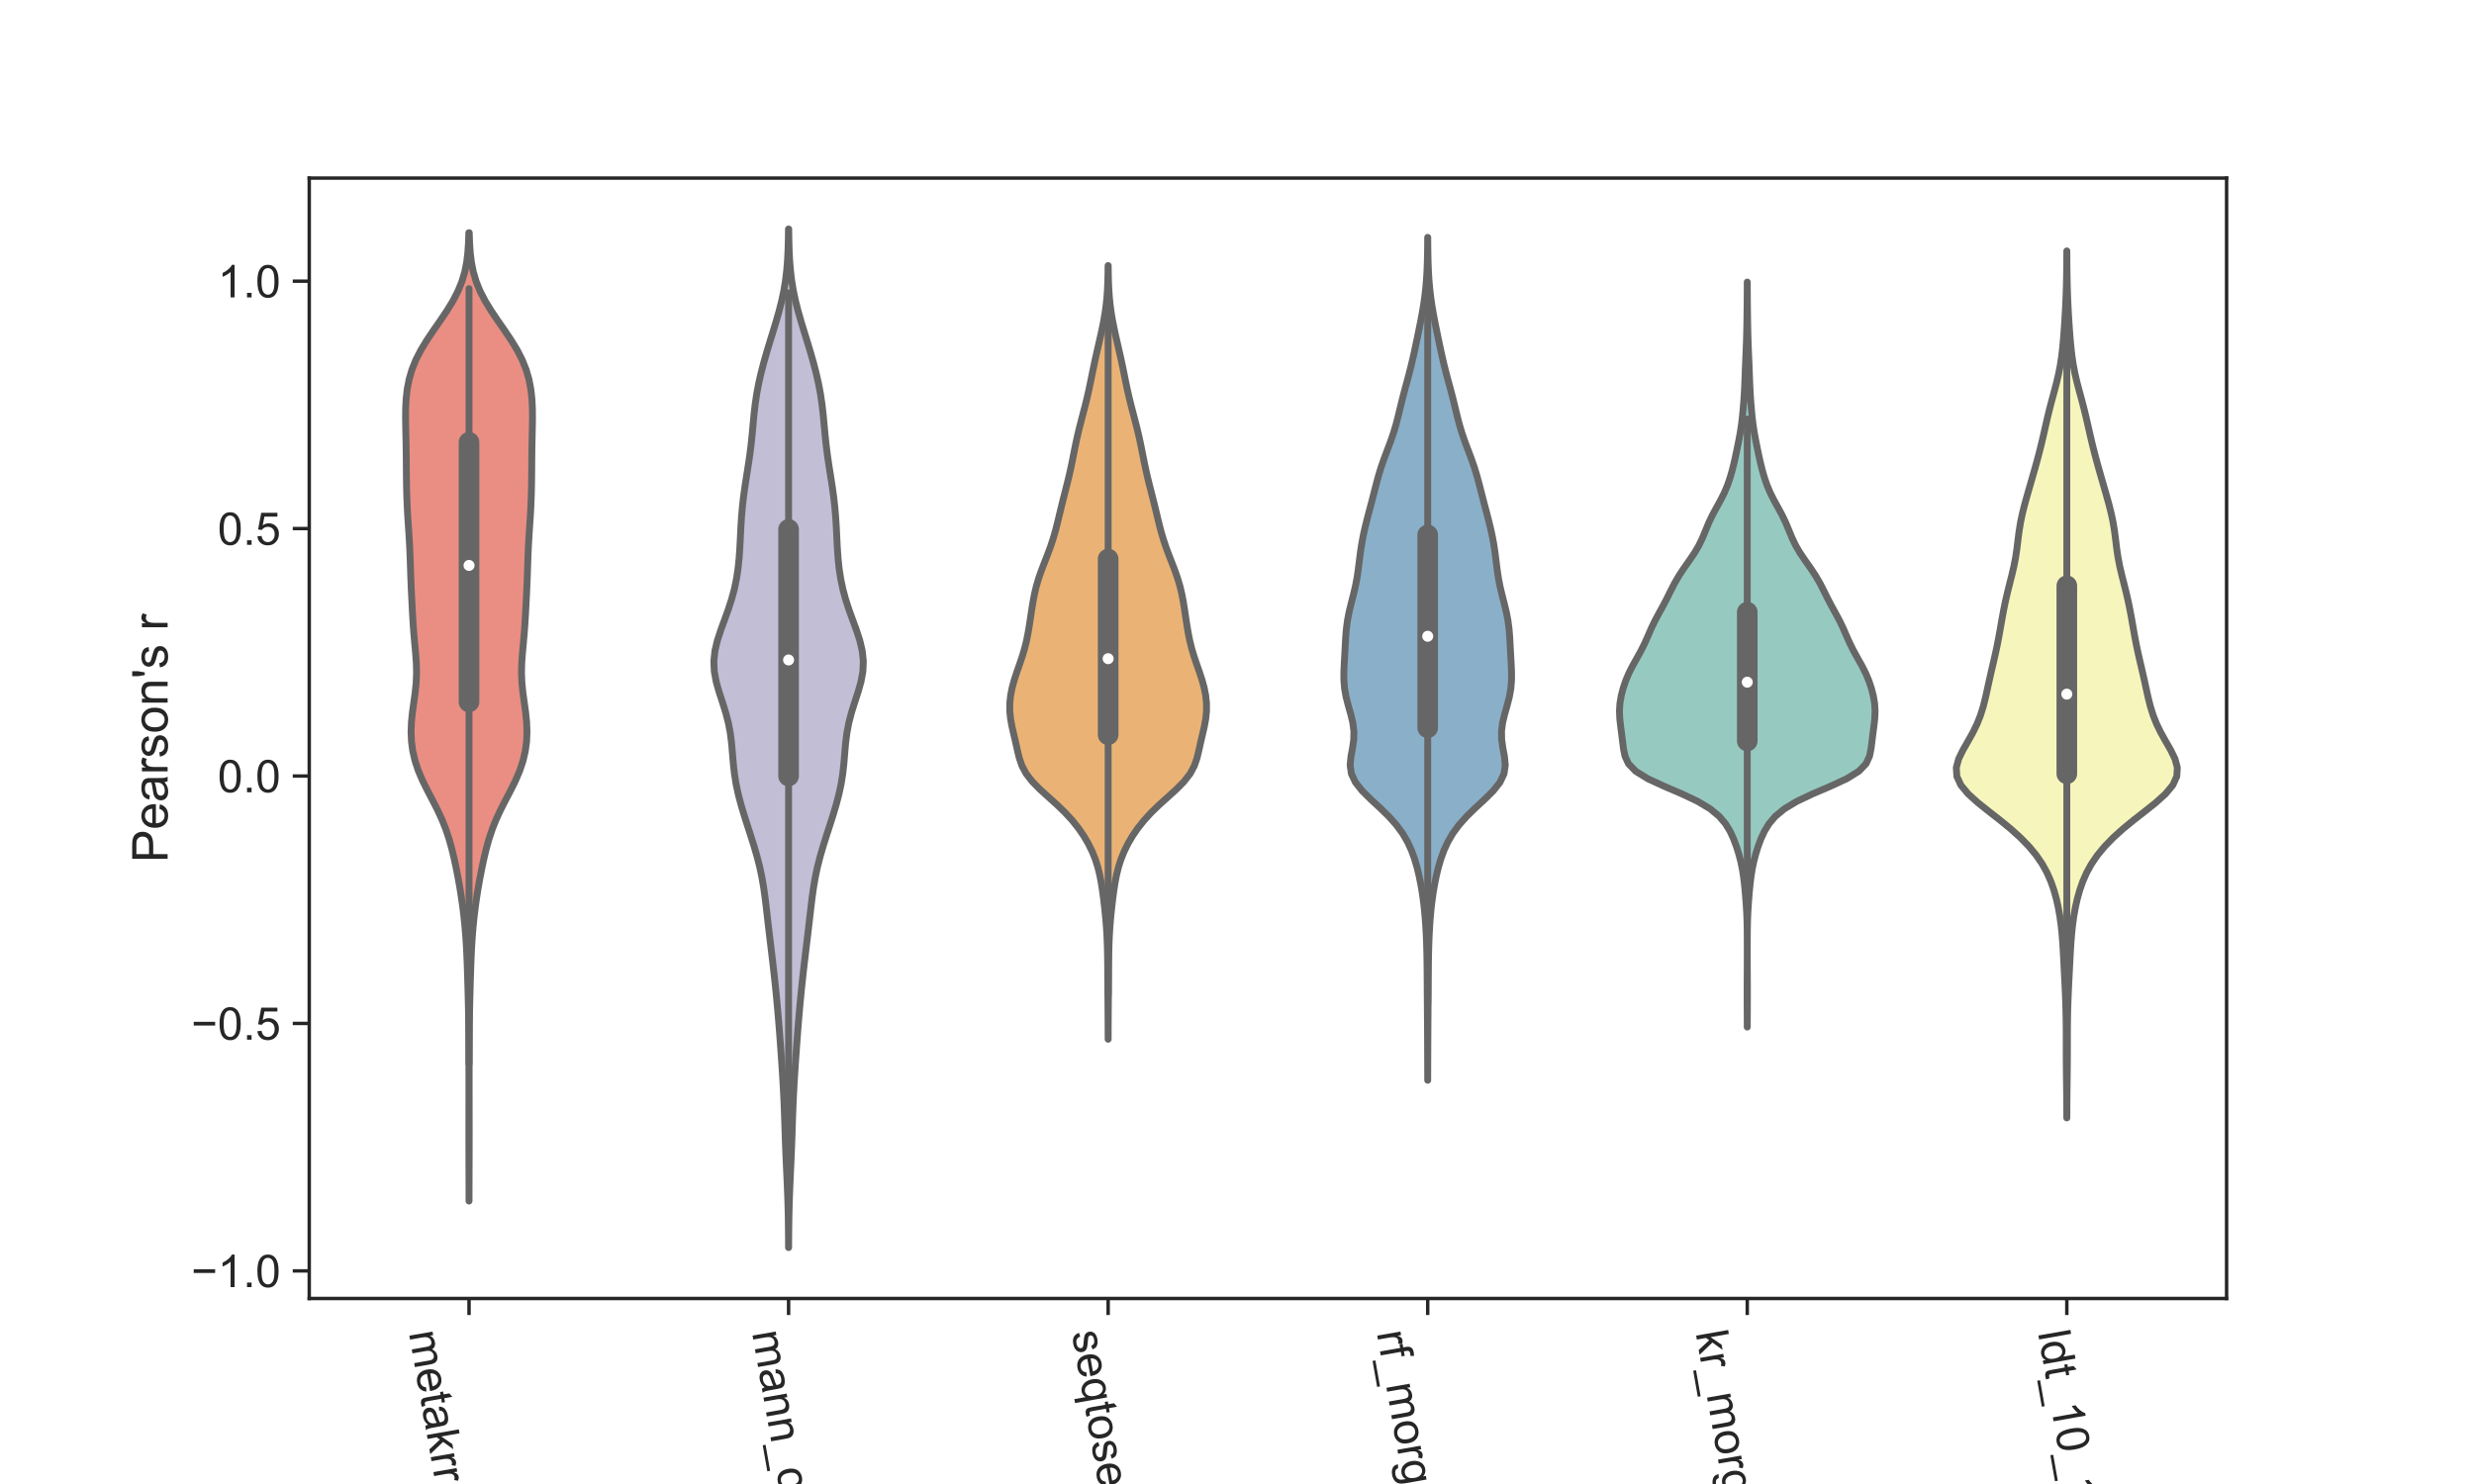 <?xml version="1.0" encoding="utf-8" standalone="no"?>
<!DOCTYPE svg PUBLIC "-//W3C//DTD SVG 1.1//EN"
  "http://www.w3.org/Graphics/SVG/1.1/DTD/svg11.dtd">
<!-- Created with matplotlib (https://matplotlib.org/) -->
<svg height="432pt" version="1.1" viewBox="0 0 720 432" width="720pt" xmlns="http://www.w3.org/2000/svg" xmlns:xlink="http://www.w3.org/1999/xlink">
 <defs>
  <style type="text/css">
*{stroke-linecap:butt;stroke-linejoin:round;}
  </style>
 </defs>
 <g id="figure_1">
  <g id="patch_1">
   <path d="M 0 432 
L 720 432 
L 720 0 
L 0 0 
z
" style="fill:#ffffff;"/>
  </g>
  <g id="axes_1">
   <g id="patch_2">
    <path d="M 90 378 
L 648 378 
L 648 51.84 
L 90 51.84 
z
" style="fill:#ffffff;"/>
   </g>
   <g id="matplotlib.axis_1">
    <g id="xtick_1">
     <g id="line2d_1">
      <defs>
       <path d="M 0 0 
L 0 4.8 
" id="mbf2b2a8d38" style="stroke:#262626;"/>
      </defs>
      <g>
       <use style="fill:#262626;stroke:#262626;" x="136.5" xlink:href="#mbf2b2a8d38" y="378"/>
      </g>
     </g>
     <g id="text_1">
      <!-- metakrr_skfL:1cv:1_cnn_10 -->
      <defs>
       <path d="M 6.594 0 
L 6.594 51.859 
L 14.453 51.859 
L 14.453 44.578 
Q 16.891 48.391 20.938 50.703 
Q 25 53.031 30.172 53.031 
Q 35.938 53.031 39.625 50.641 
Q 43.312 48.25 44.828 43.953 
Q 50.984 53.031 60.844 53.031 
Q 68.562 53.031 72.703 48.75 
Q 76.859 44.484 76.859 35.594 
L 76.859 0 
L 68.109 0 
L 68.109 32.672 
Q 68.109 37.938 67.25 40.25 
Q 66.406 42.578 64.156 43.984 
Q 61.922 45.406 58.891 45.406 
Q 53.422 45.406 49.797 41.766 
Q 46.188 38.141 46.188 30.125 
L 46.188 0 
L 37.406 0 
L 37.406 33.688 
Q 37.406 39.547 35.25 42.469 
Q 33.109 45.406 28.219 45.406 
Q 24.516 45.406 21.359 43.453 
Q 18.219 41.5 16.797 37.734 
Q 15.375 33.984 15.375 26.906 
L 15.375 0 
z
" id="ArialMT-109"/>
       <path d="M 42.094 16.703 
L 51.172 15.578 
Q 49.031 7.625 43.219 3.219 
Q 37.406 -1.172 28.375 -1.172 
Q 17 -1.172 10.328 5.828 
Q 3.656 12.844 3.656 25.484 
Q 3.656 38.578 10.391 45.797 
Q 17.141 53.031 27.875 53.031 
Q 38.281 53.031 44.875 45.953 
Q 51.469 38.875 51.469 26.031 
Q 51.469 25.25 51.422 23.688 
L 12.75 23.688 
Q 13.234 15.141 17.578 10.594 
Q 21.922 6.062 28.422 6.062 
Q 33.25 6.062 36.672 8.594 
Q 40.094 11.141 42.094 16.703 
z
M 13.234 30.906 
L 42.188 30.906 
Q 41.609 37.453 38.875 40.719 
Q 34.672 45.797 27.984 45.797 
Q 21.922 45.797 17.797 41.75 
Q 13.672 37.703 13.234 30.906 
z
" id="ArialMT-101"/>
       <path d="M 25.781 7.859 
L 27.047 0.094 
Q 23.344 -0.688 20.406 -0.688 
Q 15.625 -0.688 12.984 0.828 
Q 10.359 2.344 9.281 4.812 
Q 8.203 7.281 8.203 15.188 
L 8.203 45.016 
L 1.766 45.016 
L 1.766 51.859 
L 8.203 51.859 
L 8.203 64.703 
L 16.938 69.969 
L 16.938 51.859 
L 25.781 51.859 
L 25.781 45.016 
L 16.938 45.016 
L 16.938 14.703 
Q 16.938 10.938 17.406 9.859 
Q 17.875 8.797 18.922 8.156 
Q 19.969 7.516 21.922 7.516 
Q 23.391 7.516 25.781 7.859 
z
" id="ArialMT-116"/>
       <path d="M 40.438 6.391 
Q 35.547 2.25 31.031 0.531 
Q 26.516 -1.172 21.344 -1.172 
Q 12.797 -1.172 8.203 3 
Q 3.609 7.172 3.609 13.672 
Q 3.609 17.484 5.344 20.625 
Q 7.078 23.781 9.891 25.688 
Q 12.703 27.594 16.219 28.562 
Q 18.797 29.25 24.031 29.891 
Q 34.672 31.156 39.703 32.906 
Q 39.75 34.719 39.75 35.203 
Q 39.75 40.578 37.25 42.781 
Q 33.891 45.75 27.25 45.75 
Q 21.047 45.75 18.094 43.578 
Q 15.141 41.406 13.719 35.891 
L 5.125 37.062 
Q 6.297 42.578 8.984 45.969 
Q 11.672 49.359 16.75 51.188 
Q 21.828 53.031 28.516 53.031 
Q 35.156 53.031 39.297 51.469 
Q 43.453 49.906 45.406 47.531 
Q 47.359 45.172 48.141 41.547 
Q 48.578 39.312 48.578 33.453 
L 48.578 21.734 
Q 48.578 9.469 49.141 6.219 
Q 49.703 2.984 51.375 0 
L 42.188 0 
Q 40.828 2.734 40.438 6.391 
z
M 39.703 26.031 
Q 34.906 24.078 25.344 22.703 
Q 19.922 21.922 17.672 20.938 
Q 15.438 19.969 14.203 18.094 
Q 12.984 16.219 12.984 13.922 
Q 12.984 10.406 15.641 8.062 
Q 18.312 5.719 23.438 5.719 
Q 28.516 5.719 32.469 7.938 
Q 36.422 10.156 38.281 14.016 
Q 39.703 17 39.703 22.797 
z
" id="ArialMT-97"/>
       <path d="M 6.641 0 
L 6.641 71.578 
L 15.438 71.578 
L 15.438 30.766 
L 36.234 51.859 
L 47.609 51.859 
L 27.781 32.625 
L 49.609 0 
L 38.766 0 
L 21.625 26.516 
L 15.438 20.562 
L 15.438 0 
z
" id="ArialMT-107"/>
       <path d="M 6.5 0 
L 6.5 51.859 
L 14.406 51.859 
L 14.406 44 
Q 17.438 49.516 20 51.266 
Q 22.562 53.031 25.641 53.031 
Q 30.078 53.031 34.672 50.203 
L 31.641 42.047 
Q 28.422 43.953 25.203 43.953 
Q 22.312 43.953 20.016 42.219 
Q 17.719 40.484 16.75 37.406 
Q 15.281 32.719 15.281 27.156 
L 15.281 0 
z
" id="ArialMT-114"/>
       <path d="M -1.516 -19.875 
L -1.516 -13.531 
L 56.734 -13.531 
L 56.734 -19.875 
z
" id="ArialMT-95"/>
       <path d="M 3.078 15.484 
L 11.766 16.844 
Q 12.5 11.625 15.844 8.844 
Q 19.188 6.062 25.203 6.062 
Q 31.25 6.062 34.172 8.516 
Q 37.109 10.984 37.109 14.312 
Q 37.109 17.281 34.516 19 
Q 32.719 20.172 25.531 21.969 
Q 15.875 24.422 12.141 26.203 
Q 8.406 27.984 6.469 31.125 
Q 4.547 34.281 4.547 38.094 
Q 4.547 41.547 6.125 44.5 
Q 7.719 47.469 10.453 49.422 
Q 12.5 50.922 16.031 51.969 
Q 19.578 53.031 23.641 53.031 
Q 29.734 53.031 34.344 51.266 
Q 38.969 49.516 41.156 46.5 
Q 43.359 43.5 44.188 38.484 
L 35.594 37.312 
Q 35.016 41.312 32.203 43.547 
Q 29.391 45.797 24.266 45.797 
Q 18.219 45.797 15.625 43.797 
Q 13.031 41.797 13.031 39.109 
Q 13.031 37.406 14.109 36.031 
Q 15.188 34.625 17.484 33.688 
Q 18.797 33.203 25.25 31.453 
Q 34.578 28.953 38.25 27.359 
Q 41.938 25.781 44.031 22.75 
Q 46.141 19.734 46.141 15.234 
Q 46.141 10.844 43.578 6.953 
Q 41.016 3.078 36.172 0.953 
Q 31.344 -1.172 25.25 -1.172 
Q 15.141 -1.172 9.844 3.031 
Q 4.547 7.234 3.078 15.484 
z
" id="ArialMT-115"/>
       <path d="M 8.688 0 
L 8.688 45.016 
L 0.922 45.016 
L 0.922 51.859 
L 8.688 51.859 
L 8.688 57.375 
Q 8.688 62.594 9.625 65.141 
Q 10.891 68.562 14.078 70.672 
Q 17.281 72.797 23.047 72.797 
Q 26.766 72.797 31.25 71.922 
L 29.938 64.266 
Q 27.203 64.75 24.75 64.75 
Q 20.75 64.75 19.094 63.031 
Q 17.438 61.328 17.438 56.641 
L 17.438 51.859 
L 27.547 51.859 
L 27.547 45.016 
L 17.438 45.016 
L 17.438 0 
z
" id="ArialMT-102"/>
       <path d="M 7.328 0 
L 7.328 71.578 
L 16.797 71.578 
L 16.797 8.453 
L 52.047 8.453 
L 52.047 0 
z
" id="ArialMT-76"/>
       <path d="M 9.031 41.844 
L 9.031 51.859 
L 19.047 51.859 
L 19.047 41.844 
z
M 9.031 0 
L 9.031 10.016 
L 19.047 10.016 
L 19.047 0 
z
" id="ArialMT-58"/>
       <path d="M 37.25 0 
L 28.469 0 
L 28.469 56 
Q 25.297 52.984 20.141 49.953 
Q 14.984 46.922 10.891 45.406 
L 10.891 53.906 
Q 18.266 57.375 23.781 62.297 
Q 29.297 67.234 31.594 71.875 
L 37.25 71.875 
z
" id="ArialMT-49"/>
       <path d="M 40.438 19 
L 49.078 17.875 
Q 47.656 8.938 41.812 3.875 
Q 35.984 -1.172 27.484 -1.172 
Q 16.844 -1.172 10.375 5.781 
Q 3.906 12.75 3.906 25.734 
Q 3.906 34.125 6.688 40.422 
Q 9.469 46.734 15.156 49.875 
Q 20.844 53.031 27.547 53.031 
Q 35.984 53.031 41.359 48.75 
Q 46.734 44.484 48.25 36.625 
L 39.703 35.297 
Q 38.484 40.531 35.375 43.156 
Q 32.281 45.797 27.875 45.797 
Q 21.234 45.797 17.078 41.031 
Q 12.938 36.281 12.938 25.984 
Q 12.938 15.531 16.938 10.797 
Q 20.953 6.062 27.391 6.062 
Q 32.562 6.062 36.031 9.234 
Q 39.5 12.406 40.438 19 
z
" id="ArialMT-99"/>
       <path d="M 21 0 
L 1.266 51.859 
L 10.547 51.859 
L 21.688 20.797 
Q 23.484 15.766 25 10.359 
Q 26.172 14.453 28.266 20.219 
L 39.797 51.859 
L 48.828 51.859 
L 29.203 0 
z
" id="ArialMT-118"/>
       <path d="M 6.594 0 
L 6.594 51.859 
L 14.5 51.859 
L 14.5 44.484 
Q 20.219 53.031 31 53.031 
Q 35.688 53.031 39.625 51.344 
Q 43.562 49.656 45.516 46.922 
Q 47.469 44.188 48.25 40.438 
Q 48.734 37.984 48.734 31.891 
L 48.734 0 
L 39.938 0 
L 39.938 31.547 
Q 39.938 36.922 38.906 39.578 
Q 37.891 42.234 35.281 43.812 
Q 32.672 45.406 29.156 45.406 
Q 23.531 45.406 19.453 41.844 
Q 15.375 38.281 15.375 28.328 
L 15.375 0 
z
" id="ArialMT-110"/>
       <path d="M 4.156 35.297 
Q 4.156 48 6.766 55.734 
Q 9.375 63.484 14.516 67.672 
Q 19.672 71.875 27.484 71.875 
Q 33.25 71.875 37.594 69.547 
Q 41.938 67.234 44.766 62.859 
Q 47.609 58.5 49.219 52.219 
Q 50.828 45.953 50.828 35.297 
Q 50.828 22.703 48.234 14.969 
Q 45.656 7.234 40.5 3 
Q 35.359 -1.219 27.484 -1.219 
Q 17.141 -1.219 11.234 6.203 
Q 4.156 15.141 4.156 35.297 
z
M 13.188 35.297 
Q 13.188 17.672 17.312 11.828 
Q 21.438 6 27.484 6 
Q 33.547 6 37.672 11.859 
Q 41.797 17.719 41.797 35.297 
Q 41.797 52.984 37.672 58.781 
Q 33.547 64.594 27.391 64.594 
Q 21.344 64.594 17.719 59.469 
Q 13.188 52.938 13.188 35.297 
z
" id="ArialMT-48"/>
      </defs>
      <g style="fill:#262626;" transform="translate(118.983 387.969)rotate(-280)scale(0.132 -0.132)">
       <use xlink:href="#ArialMT-109"/>
       <use x="83.301" xlink:href="#ArialMT-101"/>
       <use x="138.916" xlink:href="#ArialMT-116"/>
       <use x="166.699" xlink:href="#ArialMT-97"/>
       <use x="222.314" xlink:href="#ArialMT-107"/>
       <use x="272.314" xlink:href="#ArialMT-114"/>
       <use x="305.615" xlink:href="#ArialMT-114"/>
       <use x="338.916" xlink:href="#ArialMT-95"/>
       <use x="394.531" xlink:href="#ArialMT-115"/>
       <use x="444.531" xlink:href="#ArialMT-107"/>
       <use x="494.531" xlink:href="#ArialMT-102"/>
       <use x="522.314" xlink:href="#ArialMT-76"/>
       <use x="577.93" xlink:href="#ArialMT-58"/>
       <use x="605.713" xlink:href="#ArialMT-49"/>
       <use x="661.328" xlink:href="#ArialMT-99"/>
       <use x="711.328" xlink:href="#ArialMT-118"/>
       <use x="761.328" xlink:href="#ArialMT-58"/>
       <use x="789.111" xlink:href="#ArialMT-49"/>
       <use x="844.727" xlink:href="#ArialMT-95"/>
       <use x="900.342" xlink:href="#ArialMT-99"/>
       <use x="950.342" xlink:href="#ArialMT-110"/>
       <use x="1005.957" xlink:href="#ArialMT-110"/>
       <use x="1061.572" xlink:href="#ArialMT-95"/>
       <use x="1117.188" xlink:href="#ArialMT-49"/>
       <use x="1172.803" xlink:href="#ArialMT-48"/>
      </g>
     </g>
    </g>
    <g id="xtick_2">
     <g id="line2d_2">
      <g>
       <use style="fill:#262626;stroke:#262626;" x="229.5" xlink:href="#mbf2b2a8d38" y="378"/>
      </g>
     </g>
     <g id="text_2">
      <!-- mann_cnn_10 -->
      <g style="fill:#262626;" transform="translate(218.857 387.947)rotate(-280)scale(0.132 -0.132)">
       <use xlink:href="#ArialMT-109"/>
       <use x="83.301" xlink:href="#ArialMT-97"/>
       <use x="138.916" xlink:href="#ArialMT-110"/>
       <use x="194.531" xlink:href="#ArialMT-110"/>
       <use x="250.146" xlink:href="#ArialMT-95"/>
       <use x="305.762" xlink:href="#ArialMT-99"/>
       <use x="355.762" xlink:href="#ArialMT-110"/>
       <use x="411.377" xlink:href="#ArialMT-110"/>
       <use x="466.992" xlink:href="#ArialMT-95"/>
       <use x="522.607" xlink:href="#ArialMT-49"/>
       <use x="578.223" xlink:href="#ArialMT-48"/>
      </g>
     </g>
    </g>
    <g id="xtick_3">
     <g id="line2d_3">
      <g>
       <use style="fill:#262626;stroke:#262626;" x="322.5" xlink:href="#mbf2b2a8d38" y="378"/>
      </g>
     </g>
     <g id="text_3">
      <!-- seqtoseq__10 -->
      <defs>
       <path d="M 39.656 -19.875 
L 39.656 5.516 
Q 37.594 2.641 33.906 0.734 
Q 30.219 -1.172 26.078 -1.172 
Q 16.844 -1.172 10.172 6.203 
Q 3.516 13.578 3.516 26.422 
Q 3.516 34.234 6.219 40.422 
Q 8.938 46.625 14.078 49.828 
Q 19.234 53.031 25.391 53.031 
Q 35.016 53.031 40.531 44.922 
L 40.531 51.859 
L 48.438 51.859 
L 48.438 -19.875 
z
M 12.547 26.078 
Q 12.547 16.062 16.75 11.062 
Q 20.953 6.062 26.812 6.062 
Q 32.422 6.062 36.469 10.812 
Q 40.531 15.578 40.531 25.297 
Q 40.531 35.641 36.25 40.859 
Q 31.984 46.094 26.219 46.094 
Q 20.516 46.094 16.531 41.234 
Q 12.547 36.375 12.547 26.078 
z
" id="ArialMT-113"/>
       <path d="M 3.328 25.922 
Q 3.328 40.328 11.328 47.266 
Q 18.016 53.031 27.641 53.031 
Q 38.328 53.031 45.109 46.016 
Q 51.906 39.016 51.906 26.656 
Q 51.906 16.656 48.906 10.906 
Q 45.906 5.172 40.156 2 
Q 34.422 -1.172 27.641 -1.172 
Q 16.75 -1.172 10.031 5.812 
Q 3.328 12.797 3.328 25.922 
z
M 12.359 25.922 
Q 12.359 15.969 16.703 11.016 
Q 21.047 6.062 27.641 6.062 
Q 34.188 6.062 38.531 11.031 
Q 42.875 16.016 42.875 26.219 
Q 42.875 35.844 38.5 40.797 
Q 34.125 45.75 27.641 45.75 
Q 21.047 45.75 16.703 40.812 
Q 12.359 35.891 12.359 25.922 
z
" id="ArialMT-111"/>
      </defs>
      <g style="fill:#262626;" transform="translate(311.92 387.947)rotate(-280)scale(0.132 -0.132)">
       <use xlink:href="#ArialMT-115"/>
       <use x="50" xlink:href="#ArialMT-101"/>
       <use x="105.615" xlink:href="#ArialMT-113"/>
       <use x="161.23" xlink:href="#ArialMT-116"/>
       <use x="189.014" xlink:href="#ArialMT-111"/>
       <use x="244.629" xlink:href="#ArialMT-115"/>
       <use x="294.629" xlink:href="#ArialMT-101"/>
       <use x="350.244" xlink:href="#ArialMT-113"/>
       <use x="405.859" xlink:href="#ArialMT-95"/>
       <use x="461.475" xlink:href="#ArialMT-95"/>
       <use x="517.09" xlink:href="#ArialMT-49"/>
       <use x="572.705" xlink:href="#ArialMT-48"/>
      </g>
     </g>
    </g>
    <g id="xtick_4">
     <g id="line2d_4">
      <g>
       <use style="fill:#262626;stroke:#262626;" x="415.5" xlink:href="#mbf2b2a8d38" y="378"/>
      </g>
     </g>
     <g id="text_4">
      <!-- rf_morgan_circular_10 -->
      <defs>
       <path d="M 4.984 -4.297 
L 13.531 -5.562 
Q 14.062 -9.516 16.5 -11.328 
Q 19.781 -13.766 25.438 -13.766 
Q 31.547 -13.766 34.859 -11.328 
Q 38.188 -8.891 39.359 -4.5 
Q 40.047 -1.812 39.984 6.781 
Q 34.234 0 25.641 0 
Q 14.938 0 9.078 7.719 
Q 3.219 15.438 3.219 26.219 
Q 3.219 33.641 5.906 39.906 
Q 8.594 46.188 13.688 49.609 
Q 18.797 53.031 25.688 53.031 
Q 34.859 53.031 40.828 45.609 
L 40.828 51.859 
L 48.922 51.859 
L 48.922 7.031 
Q 48.922 -5.078 46.453 -10.125 
Q 44 -15.188 38.641 -18.109 
Q 33.297 -21.047 25.484 -21.047 
Q 16.219 -21.047 10.5 -16.875 
Q 4.781 -12.703 4.984 -4.297 
z
M 12.25 26.859 
Q 12.25 16.656 16.297 11.969 
Q 20.359 7.281 26.469 7.281 
Q 32.516 7.281 36.609 11.938 
Q 40.719 16.609 40.719 26.562 
Q 40.719 36.078 36.5 40.906 
Q 32.281 45.75 26.312 45.75 
Q 20.453 45.75 16.344 40.984 
Q 12.25 36.234 12.25 26.859 
z
" id="ArialMT-103"/>
       <path d="M 6.641 61.469 
L 6.641 71.578 
L 15.438 71.578 
L 15.438 61.469 
z
M 6.641 0 
L 6.641 51.859 
L 15.438 51.859 
L 15.438 0 
z
" id="ArialMT-105"/>
       <path d="M 40.578 0 
L 40.578 7.625 
Q 34.516 -1.172 24.125 -1.172 
Q 19.531 -1.172 15.547 0.578 
Q 11.578 2.344 9.641 5 
Q 7.719 7.672 6.938 11.531 
Q 6.391 14.109 6.391 19.734 
L 6.391 51.859 
L 15.188 51.859 
L 15.188 23.094 
Q 15.188 16.219 15.719 13.812 
Q 16.547 10.359 19.234 8.375 
Q 21.922 6.391 25.875 6.391 
Q 29.828 6.391 33.297 8.422 
Q 36.766 10.453 38.203 13.938 
Q 39.656 17.438 39.656 24.078 
L 39.656 51.859 
L 48.438 51.859 
L 48.438 0 
z
" id="ArialMT-117"/>
       <path d="M 6.391 0 
L 6.391 71.578 
L 15.188 71.578 
L 15.188 0 
z
" id="ArialMT-108"/>
      </defs>
      <g style="fill:#262626;" transform="translate(400.671 387.969)rotate(-280)scale(0.132 -0.132)">
       <use xlink:href="#ArialMT-114"/>
       <use x="33.301" xlink:href="#ArialMT-102"/>
       <use x="61.084" xlink:href="#ArialMT-95"/>
       <use x="116.699" xlink:href="#ArialMT-109"/>
       <use x="200" xlink:href="#ArialMT-111"/>
       <use x="255.615" xlink:href="#ArialMT-114"/>
       <use x="288.916" xlink:href="#ArialMT-103"/>
       <use x="344.531" xlink:href="#ArialMT-97"/>
       <use x="400.146" xlink:href="#ArialMT-110"/>
       <use x="455.762" xlink:href="#ArialMT-95"/>
       <use x="511.377" xlink:href="#ArialMT-99"/>
       <use x="561.377" xlink:href="#ArialMT-105"/>
       <use x="583.594" xlink:href="#ArialMT-114"/>
       <use x="616.895" xlink:href="#ArialMT-99"/>
       <use x="666.895" xlink:href="#ArialMT-117"/>
       <use x="722.51" xlink:href="#ArialMT-108"/>
       <use x="744.727" xlink:href="#ArialMT-97"/>
       <use x="800.342" xlink:href="#ArialMT-114"/>
       <use x="833.643" xlink:href="#ArialMT-95"/>
       <use x="889.258" xlink:href="#ArialMT-49"/>
       <use x="944.873" xlink:href="#ArialMT-48"/>
      </g>
     </g>
    </g>
    <g id="xtick_5">
     <g id="line2d_5">
      <g>
       <use style="fill:#262626;stroke:#262626;" x="508.5" xlink:href="#mbf2b2a8d38" y="378"/>
      </g>
     </g>
     <g id="text_5">
      <!-- kr_morgan_circular_10 -->
      <g style="fill:#262626;" transform="translate(493.476 387.947)rotate(-280)scale(0.132 -0.132)">
       <use xlink:href="#ArialMT-107"/>
       <use x="50" xlink:href="#ArialMT-114"/>
       <use x="83.301" xlink:href="#ArialMT-95"/>
       <use x="138.916" xlink:href="#ArialMT-109"/>
       <use x="222.217" xlink:href="#ArialMT-111"/>
       <use x="277.832" xlink:href="#ArialMT-114"/>
       <use x="311.133" xlink:href="#ArialMT-103"/>
       <use x="366.748" xlink:href="#ArialMT-97"/>
       <use x="422.363" xlink:href="#ArialMT-110"/>
       <use x="477.979" xlink:href="#ArialMT-95"/>
       <use x="533.594" xlink:href="#ArialMT-99"/>
       <use x="583.594" xlink:href="#ArialMT-105"/>
       <use x="605.811" xlink:href="#ArialMT-114"/>
       <use x="639.111" xlink:href="#ArialMT-99"/>
       <use x="689.111" xlink:href="#ArialMT-117"/>
       <use x="744.727" xlink:href="#ArialMT-108"/>
       <use x="766.943" xlink:href="#ArialMT-97"/>
       <use x="822.559" xlink:href="#ArialMT-114"/>
       <use x="855.859" xlink:href="#ArialMT-95"/>
       <use x="911.475" xlink:href="#ArialMT-49"/>
       <use x="967.09" xlink:href="#ArialMT-48"/>
      </g>
     </g>
    </g>
    <g id="xtick_6">
     <g id="line2d_6">
      <g>
       <use style="fill:#262626;stroke:#262626;" x="601.5" xlink:href="#mbf2b2a8d38" y="378"/>
      </g>
     </g>
     <g id="text_6">
      <!-- ldt_10_10 -->
      <defs>
       <path d="M 40.234 0 
L 40.234 6.547 
Q 35.297 -1.172 25.734 -1.172 
Q 19.531 -1.172 14.328 2.25 
Q 9.125 5.672 6.266 11.797 
Q 3.422 17.922 3.422 25.875 
Q 3.422 33.641 6 39.969 
Q 8.594 46.297 13.766 49.656 
Q 18.953 53.031 25.344 53.031 
Q 30.031 53.031 33.688 51.047 
Q 37.359 49.078 39.656 45.906 
L 39.656 71.578 
L 48.391 71.578 
L 48.391 0 
z
M 12.453 25.875 
Q 12.453 15.922 16.641 10.984 
Q 20.844 6.062 26.562 6.062 
Q 32.328 6.062 36.344 10.766 
Q 40.375 15.484 40.375 25.141 
Q 40.375 35.797 36.266 40.766 
Q 32.172 45.75 26.172 45.75 
Q 20.312 45.75 16.375 40.969 
Q 12.453 36.188 12.453 25.875 
z
" id="ArialMT-100"/>
      </defs>
      <g style="fill:#262626;" transform="translate(593.086 387.947)rotate(-280)scale(0.132 -0.132)">
       <use xlink:href="#ArialMT-108"/>
       <use x="22.217" xlink:href="#ArialMT-100"/>
       <use x="77.832" xlink:href="#ArialMT-116"/>
       <use x="105.615" xlink:href="#ArialMT-95"/>
       <use x="161.23" xlink:href="#ArialMT-49"/>
       <use x="216.846" xlink:href="#ArialMT-48"/>
       <use x="272.461" xlink:href="#ArialMT-95"/>
       <use x="328.076" xlink:href="#ArialMT-49"/>
       <use x="383.691" xlink:href="#ArialMT-48"/>
      </g>
     </g>
    </g>
    <g id="text_7">
     <!-- method -->
     <defs>
      <path d="M 6.594 0 
L 6.594 71.578 
L 15.375 71.578 
L 15.375 45.906 
Q 21.531 53.031 30.906 53.031 
Q 36.672 53.031 40.922 50.75 
Q 45.172 48.484 47 44.484 
Q 48.828 40.484 48.828 32.859 
L 48.828 0 
L 40.047 0 
L 40.047 32.859 
Q 40.047 39.453 37.188 42.453 
Q 34.328 45.453 29.109 45.453 
Q 25.203 45.453 21.75 43.422 
Q 18.312 41.406 16.844 37.938 
Q 15.375 34.469 15.375 28.375 
L 15.375 0 
z
" id="ArialMT-104"/>
     </defs>
     <g style="fill:#262626;" transform="translate(344.987 562.407)scale(0.144 -0.144)">
      <use xlink:href="#ArialMT-109"/>
      <use x="83.301" xlink:href="#ArialMT-101"/>
      <use x="138.916" xlink:href="#ArialMT-116"/>
      <use x="166.699" xlink:href="#ArialMT-104"/>
      <use x="222.314" xlink:href="#ArialMT-111"/>
      <use x="277.93" xlink:href="#ArialMT-100"/>
     </g>
    </g>
   </g>
   <g id="matplotlib.axis_2">
    <g id="ytick_1">
     <g id="line2d_7">
      <defs>
       <path d="M 0 0 
L -4.8 0 
" id="m2110bc647f" style="stroke:#262626;"/>
      </defs>
      <g>
       <use style="fill:#262626;stroke:#262626;" x="90" xlink:href="#m2110bc647f" y="369.961"/>
      </g>
     </g>
     <g id="text_8">
      <!-- −1.0 -->
      <defs>
       <path d="M 52.828 31.203 
L 5.562 31.203 
L 5.562 39.406 
L 52.828 39.406 
z
" id="ArialMT-8722"/>
       <path d="M 9.078 0 
L 9.078 10.016 
L 19.094 10.016 
L 19.094 0 
z
" id="ArialMT-46"/>
      </defs>
      <g style="fill:#262626;" transform="translate(55.642 374.685)scale(0.132 -0.132)">
       <use xlink:href="#ArialMT-8722"/>
       <use x="58.398" xlink:href="#ArialMT-49"/>
       <use x="114.014" xlink:href="#ArialMT-46"/>
       <use x="141.797" xlink:href="#ArialMT-48"/>
      </g>
     </g>
    </g>
    <g id="ytick_2">
     <g id="line2d_8">
      <g>
       <use style="fill:#262626;stroke:#262626;" x="90" xlink:href="#m2110bc647f" y="297.933"/>
      </g>
     </g>
     <g id="text_9">
      <!-- −0.5 -->
      <defs>
       <path d="M 4.156 18.75 
L 13.375 19.531 
Q 14.406 12.797 18.141 9.391 
Q 21.875 6 27.156 6 
Q 33.5 6 37.891 10.781 
Q 42.281 15.578 42.281 23.484 
Q 42.281 31 38.062 35.344 
Q 33.844 39.703 27 39.703 
Q 22.75 39.703 19.328 37.766 
Q 15.922 35.844 13.969 32.766 
L 5.719 33.844 
L 12.641 70.609 
L 48.25 70.609 
L 48.25 62.203 
L 19.672 62.203 
L 15.828 42.969 
Q 22.266 47.469 29.344 47.469 
Q 38.719 47.469 45.156 40.969 
Q 51.609 34.469 51.609 24.266 
Q 51.609 14.547 45.953 7.469 
Q 39.062 -1.219 27.156 -1.219 
Q 17.391 -1.219 11.203 4.25 
Q 5.031 9.719 4.156 18.75 
z
" id="ArialMT-53"/>
      </defs>
      <g style="fill:#262626;" transform="translate(55.642 302.657)scale(0.132 -0.132)">
       <use xlink:href="#ArialMT-8722"/>
       <use x="58.398" xlink:href="#ArialMT-48"/>
       <use x="114.014" xlink:href="#ArialMT-46"/>
       <use x="141.797" xlink:href="#ArialMT-53"/>
      </g>
     </g>
    </g>
    <g id="ytick_3">
     <g id="line2d_9">
      <g>
       <use style="fill:#262626;stroke:#262626;" x="90" xlink:href="#m2110bc647f" y="225.905"/>
      </g>
     </g>
     <g id="text_10">
      <!-- 0.0 -->
      <g style="fill:#262626;" transform="translate(63.352 230.629)scale(0.132 -0.132)">
       <use xlink:href="#ArialMT-48"/>
       <use x="55.615" xlink:href="#ArialMT-46"/>
       <use x="83.398" xlink:href="#ArialMT-48"/>
      </g>
     </g>
    </g>
    <g id="ytick_4">
     <g id="line2d_10">
      <g>
       <use style="fill:#262626;stroke:#262626;" x="90" xlink:href="#m2110bc647f" y="153.877"/>
      </g>
     </g>
     <g id="text_11">
      <!-- 0.5 -->
      <g style="fill:#262626;" transform="translate(63.352 158.601)scale(0.132 -0.132)">
       <use xlink:href="#ArialMT-48"/>
       <use x="55.615" xlink:href="#ArialMT-46"/>
       <use x="83.398" xlink:href="#ArialMT-53"/>
      </g>
     </g>
    </g>
    <g id="ytick_5">
     <g id="line2d_11">
      <g>
       <use style="fill:#262626;stroke:#262626;" x="90" xlink:href="#m2110bc647f" y="81.849"/>
      </g>
     </g>
     <g id="text_12">
      <!-- 1.0 -->
      <g style="fill:#262626;" transform="translate(63.352 86.573)scale(0.132 -0.132)">
       <use xlink:href="#ArialMT-49"/>
       <use x="55.615" xlink:href="#ArialMT-46"/>
       <use x="83.398" xlink:href="#ArialMT-48"/>
      </g>
     </g>
    </g>
    <g id="text_13">
     <!-- Pearson's r -->
     <defs>
      <path d="M 7.719 0 
L 7.719 71.578 
L 34.719 71.578 
Q 41.844 71.578 45.609 70.906 
Q 50.875 70.016 54.438 67.547 
Q 58.016 65.094 60.188 60.641 
Q 62.359 56.203 62.359 50.875 
Q 62.359 41.75 56.547 35.422 
Q 50.734 29.109 35.547 29.109 
L 17.188 29.109 
L 17.188 0 
z
M 17.188 37.547 
L 35.688 37.547 
Q 44.875 37.547 48.734 40.969 
Q 52.594 44.391 52.594 50.594 
Q 52.594 55.078 50.312 58.266 
Q 48.047 61.469 44.344 62.5 
Q 41.938 63.141 35.5 63.141 
L 17.188 63.141 
z
" id="ArialMT-80"/>
      <path d="M 6.641 46.234 
L 4.391 59.625 
L 4.391 71.578 
L 14.406 71.578 
L 14.406 59.625 
L 12.062 46.234 
z
" id="ArialMT-39"/>
      <path id="ArialMT-32"/>
     </defs>
     <g style="fill:#262626;" transform="translate(48.78 251.108)rotate(-90)scale(0.144 -0.144)">
      <use xlink:href="#ArialMT-80"/>
      <use x="66.699" xlink:href="#ArialMT-101"/>
      <use x="122.314" xlink:href="#ArialMT-97"/>
      <use x="177.93" xlink:href="#ArialMT-114"/>
      <use x="211.23" xlink:href="#ArialMT-115"/>
      <use x="261.23" xlink:href="#ArialMT-111"/>
      <use x="316.846" xlink:href="#ArialMT-110"/>
      <use x="372.461" xlink:href="#ArialMT-39"/>
      <use x="391.553" xlink:href="#ArialMT-115"/>
      <use x="441.553" xlink:href="#ArialMT-32"/>
      <use x="469.336" xlink:href="#ArialMT-114"/>
     </g>
    </g>
   </g>
   <g id="PolyCollection_1">
    <defs>
     <path d="M 136.504 -82.371 
L 136.496 -82.371 
L 136.492 -85.218 
L 136.486 -88.066 
L 136.478 -90.913 
L 136.469 -93.76 
L 136.46 -96.608 
L 136.454 -99.455 
L 136.452 -102.302 
L 136.453 -105.15 
L 136.458 -107.997 
L 136.462 -110.844 
L 136.465 -113.691 
L 136.466 -116.539 
L 136.464 -119.386 
L 136.459 -122.233 
L 136.453 -125.081 
L 136.443 -127.928 
L 136.426 -130.775 
L 136.4 -133.622 
L 136.36 -136.47 
L 136.305 -139.317 
L 136.236 -142.164 
L 136.158 -145.012 
L 136.074 -147.859 
L 135.981 -150.706 
L 135.872 -153.553 
L 135.734 -156.401 
L 135.554 -159.248 
L 135.323 -162.095 
L 135.036 -164.943 
L 134.694 -167.79 
L 134.295 -170.637 
L 133.842 -173.484 
L 133.338 -176.332 
L 132.784 -179.179 
L 132.177 -182.026 
L 131.495 -184.874 
L 130.704 -187.721 
L 129.758 -190.568 
L 128.625 -193.415 
L 127.306 -196.263 
L 125.851 -199.11 
L 124.36 -201.957 
L 122.953 -204.805 
L 121.741 -207.652 
L 120.791 -210.499 
L 120.128 -213.346 
L 119.747 -216.194 
L 119.628 -219.041 
L 119.744 -221.888 
L 120.041 -224.736 
L 120.438 -227.583 
L 120.829 -230.43 
L 121.115 -233.277 
L 121.229 -236.125 
L 121.16 -238.972 
L 120.956 -241.819 
L 120.693 -244.667 
L 120.441 -247.514 
L 120.232 -250.361 
L 120.062 -253.209 
L 119.911 -256.056 
L 119.768 -258.903 
L 119.636 -261.75 
L 119.525 -264.598 
L 119.432 -267.445 
L 119.334 -270.292 
L 119.207 -273.14 
L 119.041 -275.987 
L 118.85 -278.834 
L 118.663 -281.681 
L 118.507 -284.529 
L 118.393 -287.376 
L 118.319 -290.223 
L 118.277 -293.071 
L 118.253 -295.918 
L 118.232 -298.765 
L 118.198 -301.612 
L 118.142 -304.46 
L 118.076 -307.307 
L 118.03 -310.154 
L 118.051 -313.002 
L 118.193 -315.849 
L 118.51 -318.696 
L 119.057 -321.543 
L 119.884 -324.391 
L 121.025 -327.238 
L 122.482 -330.085 
L 124.211 -332.933 
L 126.122 -335.78 
L 128.101 -338.627 
L 130.021 -341.474 
L 131.766 -344.322 
L 133.247 -347.169 
L 134.413 -350.016 
L 135.258 -352.864 
L 135.819 -355.711 
L 136.158 -358.558 
L 136.343 -361.405 
L 136.435 -364.253 
L 136.565 -364.253 
L 136.565 -364.253 
L 136.657 -361.405 
L 136.842 -358.558 
L 137.181 -355.711 
L 137.742 -352.864 
L 138.587 -350.016 
L 139.753 -347.169 
L 141.234 -344.322 
L 142.979 -341.474 
L 144.899 -338.627 
L 146.878 -335.78 
L 148.789 -332.933 
L 150.518 -330.085 
L 151.975 -327.238 
L 153.116 -324.391 
L 153.943 -321.543 
L 154.49 -318.696 
L 154.807 -315.849 
L 154.949 -313.002 
L 154.97 -310.154 
L 154.924 -307.307 
L 154.858 -304.46 
L 154.802 -301.612 
L 154.768 -298.765 
L 154.747 -295.918 
L 154.723 -293.071 
L 154.681 -290.223 
L 154.607 -287.376 
L 154.493 -284.529 
L 154.337 -281.681 
L 154.15 -278.834 
L 153.959 -275.987 
L 153.793 -273.14 
L 153.666 -270.292 
L 153.568 -267.445 
L 153.475 -264.598 
L 153.364 -261.75 
L 153.232 -258.903 
L 153.089 -256.056 
L 152.938 -253.209 
L 152.768 -250.361 
L 152.559 -247.514 
L 152.307 -244.667 
L 152.044 -241.819 
L 151.84 -238.972 
L 151.771 -236.125 
L 151.885 -233.277 
L 152.171 -230.43 
L 152.562 -227.583 
L 152.959 -224.736 
L 153.256 -221.888 
L 153.372 -219.041 
L 153.253 -216.194 
L 152.872 -213.346 
L 152.209 -210.499 
L 151.259 -207.652 
L 150.047 -204.805 
L 148.64 -201.957 
L 147.149 -199.11 
L 145.694 -196.263 
L 144.375 -193.415 
L 143.242 -190.568 
L 142.296 -187.721 
L 141.505 -184.874 
L 140.823 -182.026 
L 140.216 -179.179 
L 139.662 -176.332 
L 139.158 -173.484 
L 138.705 -170.637 
L 138.306 -167.79 
L 137.964 -164.943 
L 137.677 -162.095 
L 137.446 -159.248 
L 137.266 -156.401 
L 137.128 -153.553 
L 137.019 -150.706 
L 136.926 -147.859 
L 136.842 -145.012 
L 136.764 -142.164 
L 136.695 -139.317 
L 136.64 -136.47 
L 136.6 -133.622 
L 136.574 -130.775 
L 136.557 -127.928 
L 136.547 -125.081 
L 136.541 -122.233 
L 136.536 -119.386 
L 136.534 -116.539 
L 136.535 -113.691 
L 136.538 -110.844 
L 136.542 -107.997 
L 136.547 -105.15 
L 136.548 -102.302 
L 136.546 -99.455 
L 136.54 -96.608 
L 136.531 -93.76 
L 136.522 -90.913 
L 136.514 -88.066 
L 136.508 -85.218 
L 136.504 -82.371 
z
" id="m4a9b04d559" style="stroke:#666666;stroke-width:2;"/>
    </defs>
    <g clip-path="url(#pa7f05396c0)">
     <use style="fill:#ea8e83;stroke:#666666;stroke-width:2;" x="0" xlink:href="#m4a9b04d559" y="432"/>
    </g>
   </g>
   <g id="PolyCollection_2">
    <defs>
     <path d="M 229.513 -68.825 
L 229.487 -68.825 
L 229.472 -71.82 
L 229.445 -74.816 
L 229.4 -77.811 
L 229.331 -80.806 
L 229.236 -83.801 
L 229.118 -86.796 
L 228.983 -89.791 
L 228.845 -92.786 
L 228.713 -95.781 
L 228.595 -98.776 
L 228.491 -101.771 
L 228.395 -104.766 
L 228.293 -107.761 
L 228.177 -110.756 
L 228.038 -113.751 
L 227.874 -116.746 
L 227.69 -119.741 
L 227.492 -122.736 
L 227.284 -125.731 
L 227.068 -128.726 
L 226.843 -131.721 
L 226.604 -134.716 
L 226.349 -137.711 
L 226.075 -140.706 
L 225.782 -143.701 
L 225.471 -146.697 
L 225.14 -149.692 
L 224.793 -152.687 
L 224.434 -155.682 
L 224.071 -158.677 
L 223.714 -161.672 
L 223.367 -164.667 
L 223.022 -167.662 
L 222.659 -170.657 
L 222.24 -173.652 
L 221.727 -176.647 
L 221.093 -179.642 
L 220.33 -182.637 
L 219.458 -185.632 
L 218.515 -188.627 
L 217.544 -191.622 
L 216.589 -194.617 
L 215.692 -197.612 
L 214.897 -200.607 
L 214.246 -203.602 
L 213.76 -206.597 
L 213.423 -209.592 
L 213.173 -212.587 
L 212.914 -215.582 
L 212.54 -218.578 
L 211.974 -221.573 
L 211.194 -224.568 
L 210.253 -227.563 
L 209.274 -230.558 
L 208.426 -233.553 
L 207.879 -236.548 
L 207.747 -239.543 
L 208.064 -242.538 
L 208.771 -245.533 
L 209.746 -248.528 
L 210.843 -251.523 
L 211.927 -254.518 
L 212.902 -257.513 
L 213.711 -260.508 
L 214.338 -263.503 
L 214.792 -266.498 
L 215.102 -269.493 
L 215.31 -272.488 
L 215.462 -275.483 
L 215.61 -278.478 
L 215.797 -281.473 
L 216.054 -284.468 
L 216.394 -287.463 
L 216.81 -290.459 
L 217.274 -293.454 
L 217.748 -296.449 
L 218.189 -299.444 
L 218.57 -302.439 
L 218.885 -305.434 
L 219.161 -308.429 
L 219.444 -311.424 
L 219.789 -314.419 
L 220.235 -317.414 
L 220.801 -320.409 
L 221.482 -323.404 
L 222.261 -326.399 
L 223.114 -329.394 
L 224.017 -332.389 
L 224.943 -335.384 
L 225.856 -338.379 
L 226.715 -341.374 
L 227.478 -344.369 
L 228.113 -347.364 
L 228.606 -350.359 
L 228.96 -353.354 
L 229.196 -356.349 
L 229.341 -359.344 
L 229.423 -362.34 
L 229.466 -365.335 
L 229.534 -365.335 
L 229.534 -365.335 
L 229.577 -362.34 
L 229.659 -359.344 
L 229.804 -356.349 
L 230.04 -353.354 
L 230.394 -350.359 
L 230.887 -347.364 
L 231.522 -344.369 
L 232.285 -341.374 
L 233.144 -338.379 
L 234.057 -335.384 
L 234.983 -332.389 
L 235.886 -329.394 
L 236.739 -326.399 
L 237.518 -323.404 
L 238.199 -320.409 
L 238.765 -317.414 
L 239.211 -314.419 
L 239.556 -311.424 
L 239.839 -308.429 
L 240.115 -305.434 
L 240.43 -302.439 
L 240.811 -299.444 
L 241.252 -296.449 
L 241.726 -293.454 
L 242.19 -290.459 
L 242.606 -287.463 
L 242.946 -284.468 
L 243.203 -281.473 
L 243.39 -278.478 
L 243.538 -275.483 
L 243.69 -272.488 
L 243.898 -269.493 
L 244.208 -266.498 
L 244.662 -263.503 
L 245.289 -260.508 
L 246.098 -257.513 
L 247.073 -254.518 
L 248.157 -251.523 
L 249.254 -248.528 
L 250.229 -245.533 
L 250.936 -242.538 
L 251.253 -239.543 
L 251.121 -236.548 
L 250.574 -233.553 
L 249.726 -230.558 
L 248.747 -227.563 
L 247.806 -224.568 
L 247.026 -221.573 
L 246.46 -218.578 
L 246.086 -215.582 
L 245.827 -212.587 
L 245.577 -209.592 
L 245.24 -206.597 
L 244.754 -203.602 
L 244.103 -200.607 
L 243.308 -197.612 
L 242.411 -194.617 
L 241.456 -191.622 
L 240.485 -188.627 
L 239.542 -185.632 
L 238.67 -182.637 
L 237.907 -179.642 
L 237.273 -176.647 
L 236.76 -173.652 
L 236.341 -170.657 
L 235.978 -167.662 
L 235.633 -164.667 
L 235.286 -161.672 
L 234.929 -158.677 
L 234.566 -155.682 
L 234.207 -152.687 
L 233.86 -149.692 
L 233.529 -146.697 
L 233.218 -143.701 
L 232.925 -140.706 
L 232.651 -137.711 
L 232.396 -134.716 
L 232.157 -131.721 
L 231.932 -128.726 
L 231.716 -125.731 
L 231.508 -122.736 
L 231.31 -119.741 
L 231.126 -116.746 
L 230.962 -113.751 
L 230.823 -110.756 
L 230.707 -107.761 
L 230.605 -104.766 
L 230.509 -101.771 
L 230.405 -98.776 
L 230.287 -95.781 
L 230.155 -92.786 
L 230.017 -89.791 
L 229.882 -86.796 
L 229.764 -83.801 
L 229.669 -80.806 
L 229.6 -77.811 
L 229.555 -74.816 
L 229.528 -71.82 
L 229.513 -68.825 
z
" id="m115ccc84d3" style="stroke:#666666;stroke-width:2;"/>
    </defs>
    <g clip-path="url(#pa7f05396c0)">
     <use style="fill:#c1bed6;stroke:#666666;stroke-width:2;" x="0" xlink:href="#m115ccc84d3" y="432"/>
    </g>
   </g>
   <g id="PolyCollection_3">
    <defs>
     <path d="M 322.505 -129.471 
L 322.495 -129.471 
L 322.489 -131.746 
L 322.48 -134.021 
L 322.467 -136.296 
L 322.45 -138.571 
L 322.432 -140.846 
L 322.414 -143.121 
L 322.398 -145.396 
L 322.384 -147.671 
L 322.369 -149.945 
L 322.348 -152.22 
L 322.314 -154.495 
L 322.257 -156.77 
L 322.168 -159.045 
L 322.041 -161.32 
L 321.872 -163.595 
L 321.665 -165.87 
L 321.424 -168.145 
L 321.155 -170.42 
L 320.853 -172.695 
L 320.501 -174.97 
L 320.065 -177.245 
L 319.507 -179.52 
L 318.787 -181.795 
L 317.878 -184.07 
L 316.762 -186.345 
L 315.431 -188.62 
L 313.872 -190.895 
L 312.064 -193.17 
L 309.979 -195.444 
L 307.628 -197.719 
L 305.102 -199.994 
L 302.597 -202.269 
L 300.365 -204.544 
L 298.614 -206.819 
L 297.404 -209.094 
L 296.627 -211.369 
L 296.078 -213.644 
L 295.575 -215.919 
L 295.043 -218.194 
L 294.521 -220.469 
L 294.101 -222.744 
L 293.872 -225.019 
L 293.877 -227.294 
L 294.117 -229.569 
L 294.569 -231.844 
L 295.196 -234.119 
L 295.943 -236.394 
L 296.74 -238.669 
L 297.509 -240.943 
L 298.187 -243.218 
L 298.748 -245.493 
L 299.201 -247.768 
L 299.582 -250.043 
L 299.926 -252.318 
L 300.267 -254.593 
L 300.636 -256.868 
L 301.072 -259.143 
L 301.617 -261.418 
L 302.293 -263.693 
L 303.091 -265.968 
L 303.966 -268.243 
L 304.855 -270.518 
L 305.698 -272.793 
L 306.457 -275.068 
L 307.122 -277.343 
L 307.71 -279.618 
L 308.258 -281.893 
L 308.803 -284.167 
L 309.366 -286.442 
L 309.947 -288.717 
L 310.527 -290.992 
L 311.082 -293.267 
L 311.597 -295.542 
L 312.072 -297.817 
L 312.523 -300.092 
L 312.979 -302.367 
L 313.465 -304.642 
L 313.996 -306.917 
L 314.571 -309.192 
L 315.17 -311.467 
L 315.765 -313.742 
L 316.33 -316.017 
L 316.851 -318.292 
L 317.332 -320.567 
L 317.793 -322.842 
L 318.256 -325.117 
L 318.741 -327.392 
L 319.25 -329.666 
L 319.774 -331.941 
L 320.294 -334.216 
L 320.788 -336.491 
L 321.235 -338.766 
L 321.617 -341.041 
L 321.923 -343.316 
L 322.15 -345.591 
L 322.305 -347.866 
L 322.4 -350.141 
L 322.454 -352.416 
L 322.48 -354.691 
L 322.52 -354.691 
L 322.52 -354.691 
L 322.546 -352.416 
L 322.6 -350.141 
L 322.695 -347.866 
L 322.85 -345.591 
L 323.077 -343.316 
L 323.383 -341.041 
L 323.765 -338.766 
L 324.212 -336.491 
L 324.706 -334.216 
L 325.226 -331.941 
L 325.75 -329.666 
L 326.259 -327.392 
L 326.744 -325.117 
L 327.207 -322.842 
L 327.668 -320.567 
L 328.149 -318.292 
L 328.67 -316.017 
L 329.235 -313.742 
L 329.83 -311.467 
L 330.429 -309.192 
L 331.004 -306.917 
L 331.535 -304.642 
L 332.021 -302.367 
L 332.477 -300.092 
L 332.928 -297.817 
L 333.403 -295.542 
L 333.918 -293.267 
L 334.473 -290.992 
L 335.053 -288.717 
L 335.634 -286.442 
L 336.197 -284.167 
L 336.742 -281.893 
L 337.29 -279.618 
L 337.878 -277.343 
L 338.543 -275.068 
L 339.302 -272.793 
L 340.145 -270.518 
L 341.034 -268.243 
L 341.909 -265.968 
L 342.707 -263.693 
L 343.383 -261.418 
L 343.928 -259.143 
L 344.364 -256.868 
L 344.733 -254.593 
L 345.074 -252.318 
L 345.418 -250.043 
L 345.799 -247.768 
L 346.252 -245.493 
L 346.813 -243.218 
L 347.491 -240.943 
L 348.26 -238.669 
L 349.057 -236.394 
L 349.804 -234.119 
L 350.431 -231.844 
L 350.883 -229.569 
L 351.123 -227.294 
L 351.128 -225.019 
L 350.899 -222.744 
L 350.479 -220.469 
L 349.957 -218.194 
L 349.425 -215.919 
L 348.922 -213.644 
L 348.373 -211.369 
L 347.596 -209.094 
L 346.386 -206.819 
L 344.635 -204.544 
L 342.403 -202.269 
L 339.898 -199.994 
L 337.372 -197.719 
L 335.021 -195.444 
L 332.936 -193.17 
L 331.128 -190.895 
L 329.569 -188.62 
L 328.238 -186.345 
L 327.122 -184.07 
L 326.213 -181.795 
L 325.493 -179.52 
L 324.935 -177.245 
L 324.499 -174.97 
L 324.147 -172.695 
L 323.845 -170.42 
L 323.576 -168.145 
L 323.335 -165.87 
L 323.128 -163.595 
L 322.959 -161.32 
L 322.832 -159.045 
L 322.743 -156.77 
L 322.686 -154.495 
L 322.652 -152.22 
L 322.631 -149.945 
L 322.616 -147.671 
L 322.602 -145.396 
L 322.586 -143.121 
L 322.568 -140.846 
L 322.55 -138.571 
L 322.533 -136.296 
L 322.52 -134.021 
L 322.511 -131.746 
L 322.505 -129.471 
z
" id="mee677b3ae1" style="stroke:#666666;stroke-width:2;"/>
    </defs>
    <g clip-path="url(#pa7f05396c0)">
     <use style="fill:#eab375;stroke:#666666;stroke-width:2;" x="0" xlink:href="#mee677b3ae1" y="432"/>
    </g>
   </g>
   <g id="PolyCollection_4">
    <defs>
     <path d="M 415.504 -117.528 
L 415.496 -117.528 
L 415.491 -120.007 
L 415.485 -122.485 
L 415.476 -124.964 
L 415.465 -127.442 
L 415.453 -129.921 
L 415.44 -132.399 
L 415.424 -134.878 
L 415.405 -137.356 
L 415.385 -139.835 
L 415.366 -142.313 
L 415.35 -144.792 
L 415.335 -147.27 
L 415.316 -149.748 
L 415.288 -152.227 
L 415.242 -154.705 
L 415.173 -157.184 
L 415.075 -159.662 
L 414.944 -162.141 
L 414.771 -164.619 
L 414.548 -167.098 
L 414.265 -169.576 
L 413.916 -172.055 
L 413.496 -174.533 
L 412.996 -177.012 
L 412.401 -179.49 
L 411.677 -181.969 
L 410.776 -184.447 
L 409.634 -186.925 
L 408.184 -189.404 
L 406.361 -191.882 
L 404.142 -194.361 
L 401.594 -196.839 
L 398.911 -199.318 
L 396.415 -201.796 
L 394.46 -204.275 
L 393.293 -206.753 
L 392.93 -209.232 
L 393.156 -211.71 
L 393.616 -214.189 
L 393.974 -216.667 
L 394.019 -219.146 
L 393.7 -221.624 
L 393.104 -224.102 
L 392.396 -226.581 
L 391.754 -229.059 
L 391.307 -231.538 
L 391.103 -234.016 
L 391.102 -236.495 
L 391.216 -238.973 
L 391.358 -241.452 
L 391.489 -243.93 
L 391.624 -246.409 
L 391.823 -248.887 
L 392.147 -251.366 
L 392.623 -253.844 
L 393.221 -256.323 
L 393.862 -258.801 
L 394.451 -261.279 
L 394.928 -263.758 
L 395.294 -266.236 
L 395.599 -268.715 
L 395.913 -271.193 
L 396.291 -273.672 
L 396.756 -276.15 
L 397.308 -278.629 
L 397.925 -281.107 
L 398.578 -283.586 
L 399.233 -286.064 
L 399.871 -288.543 
L 400.505 -291.021 
L 401.177 -293.5 
L 401.934 -295.978 
L 402.797 -298.456 
L 403.731 -300.935 
L 404.664 -303.413 
L 405.521 -305.892 
L 406.264 -308.37 
L 406.909 -310.849 
L 407.507 -313.327 
L 408.115 -315.806 
L 408.759 -318.284 
L 409.429 -320.763 
L 410.094 -323.241 
L 410.722 -325.72 
L 411.302 -328.198 
L 411.842 -330.677 
L 412.363 -333.155 
L 412.875 -335.633 
L 413.375 -338.112 
L 413.847 -340.59 
L 414.271 -343.069 
L 414.63 -345.547 
L 414.916 -348.026 
L 415.13 -350.504 
L 415.28 -352.983 
L 415.378 -355.461 
L 415.438 -357.94 
L 415.471 -360.418 
L 415.487 -362.897 
L 415.513 -362.897 
L 415.513 -362.897 
L 415.529 -360.418 
L 415.562 -357.94 
L 415.622 -355.461 
L 415.72 -352.983 
L 415.87 -350.504 
L 416.084 -348.026 
L 416.37 -345.547 
L 416.729 -343.069 
L 417.153 -340.59 
L 417.625 -338.112 
L 418.125 -335.633 
L 418.637 -333.155 
L 419.158 -330.677 
L 419.698 -328.198 
L 420.278 -325.72 
L 420.906 -323.241 
L 421.571 -320.763 
L 422.241 -318.284 
L 422.885 -315.806 
L 423.493 -313.327 
L 424.091 -310.849 
L 424.736 -308.37 
L 425.479 -305.892 
L 426.336 -303.413 
L 427.269 -300.935 
L 428.203 -298.456 
L 429.066 -295.978 
L 429.823 -293.5 
L 430.495 -291.021 
L 431.129 -288.543 
L 431.767 -286.064 
L 432.422 -283.586 
L 433.075 -281.107 
L 433.692 -278.629 
L 434.244 -276.15 
L 434.709 -273.672 
L 435.087 -271.193 
L 435.401 -268.715 
L 435.706 -266.236 
L 436.072 -263.758 
L 436.549 -261.279 
L 437.138 -258.801 
L 437.779 -256.323 
L 438.377 -253.844 
L 438.853 -251.366 
L 439.177 -248.887 
L 439.376 -246.409 
L 439.511 -243.93 
L 439.642 -241.452 
L 439.784 -238.973 
L 439.898 -236.495 
L 439.897 -234.016 
L 439.693 -231.538 
L 439.246 -229.059 
L 438.604 -226.581 
L 437.896 -224.102 
L 437.3 -221.624 
L 436.981 -219.146 
L 437.026 -216.667 
L 437.384 -214.189 
L 437.844 -211.71 
L 438.07 -209.232 
L 437.707 -206.753 
L 436.54 -204.275 
L 434.585 -201.796 
L 432.089 -199.318 
L 429.406 -196.839 
L 426.858 -194.361 
L 424.639 -191.882 
L 422.816 -189.404 
L 421.366 -186.925 
L 420.224 -184.447 
L 419.323 -181.969 
L 418.599 -179.49 
L 418.004 -177.012 
L 417.504 -174.533 
L 417.084 -172.055 
L 416.735 -169.576 
L 416.452 -167.098 
L 416.229 -164.619 
L 416.056 -162.141 
L 415.925 -159.662 
L 415.827 -157.184 
L 415.758 -154.705 
L 415.712 -152.227 
L 415.684 -149.748 
L 415.665 -147.27 
L 415.65 -144.792 
L 415.634 -142.313 
L 415.615 -139.835 
L 415.595 -137.356 
L 415.576 -134.878 
L 415.56 -132.399 
L 415.547 -129.921 
L 415.535 -127.442 
L 415.524 -124.964 
L 415.515 -122.485 
L 415.509 -120.007 
L 415.504 -117.528 
z
" id="m0d71981d62" style="stroke:#666666;stroke-width:2;"/>
    </defs>
    <g clip-path="url(#pa7f05396c0)">
     <use style="fill:#8aafc9;stroke:#666666;stroke-width:2;" x="0" xlink:href="#m0d71981d62" y="432"/>
    </g>
   </g>
   <g id="PolyCollection_5">
    <defs>
     <path d="M 508.506 -133.021 
L 508.494 -133.021 
L 508.487 -135.211 
L 508.476 -137.402 
L 508.465 -139.592 
L 508.458 -141.783 
L 508.459 -143.974 
L 508.467 -146.164 
L 508.479 -148.355 
L 508.489 -150.545 
L 508.495 -152.736 
L 508.498 -154.926 
L 508.497 -157.117 
L 508.49 -159.308 
L 508.471 -161.498 
L 508.427 -163.689 
L 508.347 -165.879 
L 508.226 -168.07 
L 508.069 -170.261 
L 507.885 -172.451 
L 507.672 -174.642 
L 507.409 -176.832 
L 507.062 -179.023 
L 506.604 -181.214 
L 506.03 -183.404 
L 505.341 -185.595 
L 504.526 -187.785 
L 503.52 -189.976 
L 502.193 -192.167 
L 500.34 -194.357 
L 497.702 -196.548 
L 494.05 -198.738 
L 489.412 -200.929 
L 484.286 -203.119 
L 479.554 -205.31 
L 476.018 -207.501 
L 473.92 -209.691 
L 472.918 -211.882 
L 472.473 -214.072 
L 472.198 -216.263 
L 471.929 -218.454 
L 471.64 -220.644 
L 471.394 -222.835 
L 471.3 -225.025 
L 471.439 -227.216 
L 471.809 -229.407 
L 472.367 -231.597 
L 473.097 -233.788 
L 474.019 -235.978 
L 475.128 -238.169 
L 476.352 -240.359 
L 477.564 -242.55 
L 478.661 -244.741 
L 479.634 -246.931 
L 480.587 -249.122 
L 481.641 -251.312 
L 482.815 -253.503 
L 484.021 -255.694 
L 485.163 -257.884 
L 486.247 -260.075 
L 487.374 -262.265 
L 488.651 -264.456 
L 490.104 -266.647 
L 491.648 -268.837 
L 493.132 -271.028 
L 494.42 -273.218 
L 495.471 -275.409 
L 496.374 -277.6 
L 497.286 -279.79 
L 498.329 -281.981 
L 499.508 -284.171 
L 500.717 -286.362 
L 501.821 -288.552 
L 502.746 -290.743 
L 503.501 -292.934 
L 504.13 -295.124 
L 504.673 -297.315 
L 505.16 -299.505 
L 505.618 -301.696 
L 506.058 -303.887 
L 506.46 -306.077 
L 506.796 -308.268 
L 507.06 -310.458 
L 507.274 -312.649 
L 507.457 -314.84 
L 507.609 -317.03 
L 507.724 -319.221 
L 507.812 -321.411 
L 507.892 -323.602 
L 507.979 -325.792 
L 508.073 -327.983 
L 508.165 -330.174 
L 508.246 -332.364 
L 508.312 -334.555 
L 508.362 -336.745 
L 508.399 -338.936 
L 508.428 -341.127 
L 508.453 -343.317 
L 508.472 -345.508 
L 508.486 -347.698 
L 508.494 -349.889 
L 508.506 -349.889 
L 508.506 -349.889 
L 508.514 -347.698 
L 508.528 -345.508 
L 508.547 -343.317 
L 508.572 -341.127 
L 508.601 -338.936 
L 508.638 -336.745 
L 508.688 -334.555 
L 508.754 -332.364 
L 508.835 -330.174 
L 508.927 -327.983 
L 509.021 -325.792 
L 509.108 -323.602 
L 509.188 -321.411 
L 509.276 -319.221 
L 509.391 -317.03 
L 509.543 -314.84 
L 509.726 -312.649 
L 509.94 -310.458 
L 510.204 -308.268 
L 510.54 -306.077 
L 510.942 -303.887 
L 511.382 -301.696 
L 511.84 -299.505 
L 512.327 -297.315 
L 512.87 -295.124 
L 513.499 -292.934 
L 514.254 -290.743 
L 515.179 -288.552 
L 516.283 -286.362 
L 517.492 -284.171 
L 518.671 -281.981 
L 519.714 -279.79 
L 520.626 -277.6 
L 521.529 -275.409 
L 522.58 -273.218 
L 523.868 -271.028 
L 525.352 -268.837 
L 526.896 -266.647 
L 528.349 -264.456 
L 529.626 -262.265 
L 530.753 -260.075 
L 531.837 -257.884 
L 532.979 -255.694 
L 534.185 -253.503 
L 535.359 -251.312 
L 536.413 -249.122 
L 537.366 -246.931 
L 538.339 -244.741 
L 539.436 -242.55 
L 540.648 -240.359 
L 541.872 -238.169 
L 542.981 -235.978 
L 543.903 -233.788 
L 544.633 -231.597 
L 545.191 -229.407 
L 545.561 -227.216 
L 545.7 -225.025 
L 545.606 -222.835 
L 545.36 -220.644 
L 545.071 -218.454 
L 544.802 -216.263 
L 544.527 -214.072 
L 544.082 -211.882 
L 543.08 -209.691 
L 540.982 -207.501 
L 537.446 -205.31 
L 532.714 -203.119 
L 527.588 -200.929 
L 522.95 -198.738 
L 519.298 -196.548 
L 516.66 -194.357 
L 514.807 -192.167 
L 513.48 -189.976 
L 512.474 -187.785 
L 511.659 -185.595 
L 510.97 -183.404 
L 510.396 -181.214 
L 509.938 -179.023 
L 509.591 -176.832 
L 509.328 -174.642 
L 509.115 -172.451 
L 508.931 -170.261 
L 508.774 -168.07 
L 508.653 -165.879 
L 508.573 -163.689 
L 508.529 -161.498 
L 508.51 -159.308 
L 508.503 -157.117 
L 508.502 -154.926 
L 508.505 -152.736 
L 508.511 -150.545 
L 508.521 -148.355 
L 508.533 -146.164 
L 508.541 -143.974 
L 508.542 -141.783 
L 508.535 -139.592 
L 508.524 -137.402 
L 508.513 -135.211 
L 508.506 -133.021 
z
" id="md42b5c2032" style="stroke:#666666;stroke-width:2;"/>
    </defs>
    <g clip-path="url(#pa7f05396c0)">
     <use style="fill:#96cac1;stroke:#666666;stroke-width:2;" x="0" xlink:href="#md42b5c2032" y="432"/>
    </g>
   </g>
   <g id="PolyCollection_6">
    <defs>
     <path d="M 601.509 -106.578 
L 601.491 -106.578 
L 601.48 -109.128 
L 601.462 -111.677 
L 601.436 -114.226 
L 601.405 -116.775 
L 601.373 -119.325 
L 601.347 -121.874 
L 601.332 -124.423 
L 601.327 -126.972 
L 601.327 -129.522 
L 601.321 -132.071 
L 601.299 -134.62 
L 601.255 -137.169 
L 601.184 -139.719 
L 601.089 -142.268 
L 600.976 -144.817 
L 600.851 -147.366 
L 600.722 -149.916 
L 600.591 -152.465 
L 600.454 -155.014 
L 600.296 -157.564 
L 600.095 -160.113 
L 599.829 -162.662 
L 599.478 -165.211 
L 599.027 -167.761 
L 598.459 -170.31 
L 597.748 -172.859 
L 596.857 -175.408 
L 595.737 -177.958 
L 594.33 -180.507 
L 592.586 -183.056 
L 590.477 -185.605 
L 587.997 -188.155 
L 585.171 -190.704 
L 582.062 -193.253 
L 578.798 -195.802 
L 575.6 -198.352 
L 572.778 -200.901 
L 570.661 -203.45 
L 569.495 -206 
L 569.335 -208.549 
L 570.026 -211.098 
L 571.268 -213.647 
L 572.73 -216.197 
L 574.154 -218.746 
L 575.394 -221.295 
L 576.399 -223.844 
L 577.192 -226.394 
L 577.833 -228.943 
L 578.398 -231.492 
L 578.954 -234.041 
L 579.532 -236.591 
L 580.128 -239.14 
L 580.713 -241.689 
L 581.256 -244.238 
L 581.747 -246.788 
L 582.2 -249.337 
L 582.646 -251.886 
L 583.117 -254.435 
L 583.641 -256.985 
L 584.228 -259.534 
L 584.865 -262.083 
L 585.511 -264.633 
L 586.106 -267.182 
L 586.597 -269.731 
L 586.976 -272.28 
L 587.288 -274.83 
L 587.615 -277.379 
L 588.03 -279.928 
L 588.564 -282.477 
L 589.202 -285.027 
L 589.906 -287.576 
L 590.638 -290.125 
L 591.376 -292.674 
L 592.105 -295.224 
L 592.816 -297.773 
L 593.494 -300.322 
L 594.131 -302.871 
L 594.728 -305.421 
L 595.305 -307.97 
L 595.89 -310.519 
L 596.512 -313.069 
L 597.179 -315.618 
L 597.871 -318.167 
L 598.54 -320.716 
L 599.136 -323.266 
L 599.625 -325.815 
L 600.004 -328.364 
L 600.295 -330.913 
L 600.529 -333.463 
L 600.726 -336.012 
L 600.899 -338.561 
L 601.049 -341.11 
L 601.178 -343.66 
L 601.282 -346.209 
L 601.363 -348.758 
L 601.42 -351.307 
L 601.458 -353.857 
L 601.48 -356.406 
L 601.491 -358.955 
L 601.509 -358.955 
L 601.509 -358.955 
L 601.52 -356.406 
L 601.542 -353.857 
L 601.58 -351.307 
L 601.637 -348.758 
L 601.718 -346.209 
L 601.822 -343.66 
L 601.951 -341.11 
L 602.101 -338.561 
L 602.274 -336.012 
L 602.471 -333.463 
L 602.705 -330.913 
L 602.996 -328.364 
L 603.375 -325.815 
L 603.864 -323.266 
L 604.46 -320.716 
L 605.129 -318.167 
L 605.821 -315.618 
L 606.488 -313.069 
L 607.11 -310.519 
L 607.695 -307.97 
L 608.272 -305.421 
L 608.869 -302.871 
L 609.506 -300.322 
L 610.184 -297.773 
L 610.895 -295.224 
L 611.624 -292.674 
L 612.362 -290.125 
L 613.094 -287.576 
L 613.798 -285.027 
L 614.436 -282.477 
L 614.97 -279.928 
L 615.385 -277.379 
L 615.712 -274.83 
L 616.024 -272.28 
L 616.403 -269.731 
L 616.894 -267.182 
L 617.489 -264.633 
L 618.135 -262.083 
L 618.772 -259.534 
L 619.359 -256.985 
L 619.883 -254.435 
L 620.354 -251.886 
L 620.8 -249.337 
L 621.253 -246.788 
L 621.744 -244.238 
L 622.287 -241.689 
L 622.872 -239.14 
L 623.468 -236.591 
L 624.046 -234.041 
L 624.602 -231.492 
L 625.167 -228.943 
L 625.808 -226.394 
L 626.601 -223.844 
L 627.606 -221.295 
L 628.846 -218.746 
L 630.27 -216.197 
L 631.732 -213.647 
L 632.974 -211.098 
L 633.665 -208.549 
L 633.505 -206 
L 632.339 -203.45 
L 630.222 -200.901 
L 627.4 -198.352 
L 624.202 -195.802 
L 620.938 -193.253 
L 617.829 -190.704 
L 615.003 -188.155 
L 612.523 -185.605 
L 610.414 -183.056 
L 608.67 -180.507 
L 607.263 -177.958 
L 606.143 -175.408 
L 605.252 -172.859 
L 604.541 -170.31 
L 603.973 -167.761 
L 603.522 -165.211 
L 603.171 -162.662 
L 602.905 -160.113 
L 602.704 -157.564 
L 602.546 -155.014 
L 602.409 -152.465 
L 602.278 -149.916 
L 602.149 -147.366 
L 602.024 -144.817 
L 601.911 -142.268 
L 601.816 -139.719 
L 601.745 -137.169 
L 601.701 -134.62 
L 601.679 -132.071 
L 601.673 -129.522 
L 601.673 -126.972 
L 601.668 -124.423 
L 601.653 -121.874 
L 601.627 -119.325 
L 601.595 -116.775 
L 601.564 -114.226 
L 601.538 -111.677 
L 601.52 -109.128 
L 601.509 -106.578 
z
" id="ma15b3c82d2" style="stroke:#666666;stroke-width:2;"/>
    </defs>
    <g clip-path="url(#pa7f05396c0)">
     <use style="fill:#f6f6bc;stroke:#666666;stroke-width:2;" x="0" xlink:href="#ma15b3c82d2" y="432"/>
    </g>
   </g>
   <g id="line2d_12">
    <path clip-path="url(#pa7f05396c0)" d="M 136.5 309.639 
L 136.5 84.017 
" style="fill:none;stroke:#666666;stroke-linecap:round;stroke-width:2;"/>
   </g>
   <g id="line2d_13">
    <path clip-path="url(#pa7f05396c0)" d="M 136.5 204.341 
L 136.5 128.737 
" style="fill:none;stroke:#666666;stroke-linecap:round;stroke-width:6;"/>
   </g>
   <g id="line2d_14">
    <path clip-path="url(#pa7f05396c0)" d="M 229.5 333.247 
L 229.5 85.216 
" style="fill:none;stroke:#666666;stroke-linecap:round;stroke-width:2;"/>
   </g>
   <g id="line2d_15">
    <path clip-path="url(#pa7f05396c0)" d="M 229.5 225.905 
L 229.5 154.101 
" style="fill:none;stroke:#666666;stroke-linecap:round;stroke-width:6;"/>
   </g>
   <g id="line2d_16">
    <path clip-path="url(#pa7f05396c0)" d="M 322.5 289.641 
L 322.5 90.198 
" style="fill:none;stroke:#666666;stroke-linecap:round;stroke-width:2;"/>
   </g>
   <g id="line2d_17">
    <path clip-path="url(#pa7f05396c0)" d="M 322.5 213.895 
L 322.5 162.725 
" style="fill:none;stroke:#666666;stroke-linecap:round;stroke-width:6;"/>
   </g>
   <g id="line2d_18">
    <path clip-path="url(#pa7f05396c0)" d="M 415.5 292.121 
L 415.5 82.591 
" style="fill:none;stroke:#666666;stroke-linecap:round;stroke-width:2;"/>
   </g>
   <g id="line2d_19">
    <path clip-path="url(#pa7f05396c0)" d="M 415.5 211.858 
L 415.5 155.718 
" style="fill:none;stroke:#666666;stroke-linecap:round;stroke-width:6;"/>
   </g>
   <g id="line2d_20">
    <path clip-path="url(#pa7f05396c0)" d="M 508.5 261.073 
L 508.5 121.988 
" style="fill:none;stroke:#666666;stroke-linecap:round;stroke-width:2;"/>
   </g>
   <g id="line2d_21">
    <path clip-path="url(#pa7f05396c0)" d="M 508.5 215.713 
L 508.5 178.192 
" style="fill:none;stroke:#666666;stroke-linecap:round;stroke-width:6;"/>
   </g>
   <g id="line2d_22">
    <path clip-path="url(#pa7f05396c0)" d="M 601.5 307.099 
L 601.5 90.856 
" style="fill:none;stroke:#666666;stroke-linecap:round;stroke-width:2;"/>
   </g>
   <g id="line2d_23">
    <path clip-path="url(#pa7f05396c0)" d="M 601.5 225.261 
L 601.5 170.516 
" style="fill:none;stroke:#666666;stroke-linecap:round;stroke-width:6;"/>
   </g>
   <g id="patch_3">
    <path d="M 90 378 
L 90 51.84 
" style="fill:none;stroke:#262626;stroke-linecap:square;stroke-linejoin:miter;"/>
   </g>
   <g id="patch_4">
    <path d="M 648 378 
L 648 51.84 
" style="fill:none;stroke:#262626;stroke-linecap:square;stroke-linejoin:miter;"/>
   </g>
   <g id="patch_5">
    <path d="M 90 378 
L 648 378 
" style="fill:none;stroke:#262626;stroke-linecap:square;stroke-linejoin:miter;"/>
   </g>
   <g id="patch_6">
    <path d="M 90 51.84 
L 648 51.84 
" style="fill:none;stroke:#262626;stroke-linecap:square;stroke-linejoin:miter;"/>
   </g>
   <g id="PathCollection_1">
    <defs>
     <path d="M 0 2 
C 0.53 2 1.039 1.789 1.414 1.414 
C 1.789 1.039 2 0.53 2 0 
C 2 -0.53 1.789 -1.039 1.414 -1.414 
C 1.039 -1.789 0.53 -2 0 -2 
C -0.53 -2 -1.039 -1.789 -1.414 -1.414 
C -1.789 -1.039 -2 -0.53 -2 0 
C -2 0.53 -1.789 1.039 -1.414 1.414 
C -1.039 1.789 -0.53 2 0 2 
z
" id="m074267e3e2" style="stroke:#666666;stroke-width:0.8;"/>
    </defs>
    <g clip-path="url(#pa7f05396c0)">
     <use style="fill:#ffffff;stroke:#666666;stroke-width:0.8;" x="136.5" xlink:href="#m074267e3e2" y="164.597"/>
    </g>
   </g>
   <g id="PathCollection_2">
    <g clip-path="url(#pa7f05396c0)">
     <use style="fill:#ffffff;stroke:#666666;stroke-width:0.8;" x="229.5" xlink:href="#m074267e3e2" y="192.12"/>
    </g>
   </g>
   <g id="PathCollection_3">
    <g clip-path="url(#pa7f05396c0)">
     <use style="fill:#ffffff;stroke:#666666;stroke-width:0.8;" x="322.5" xlink:href="#m074267e3e2" y="191.743"/>
    </g>
   </g>
   <g id="PathCollection_4">
    <g clip-path="url(#pa7f05396c0)">
     <use style="fill:#ffffff;stroke:#666666;stroke-width:0.8;" x="415.5" xlink:href="#m074267e3e2" y="185.222"/>
    </g>
   </g>
   <g id="PathCollection_5">
    <g clip-path="url(#pa7f05396c0)">
     <use style="fill:#ffffff;stroke:#666666;stroke-width:0.8;" x="508.5" xlink:href="#m074267e3e2" y="198.58"/>
    </g>
   </g>
   <g id="PathCollection_6">
    <g clip-path="url(#pa7f05396c0)">
     <use style="fill:#ffffff;stroke:#666666;stroke-width:0.8;" x="601.5" xlink:href="#m074267e3e2" y="202.063"/>
    </g>
   </g>
  </g>
 </g>
 <defs>
  <clipPath id="pa7f05396c0">
   <rect height="326.16" width="558" x="90" y="51.84"/>
  </clipPath>
 </defs>
</svg>
